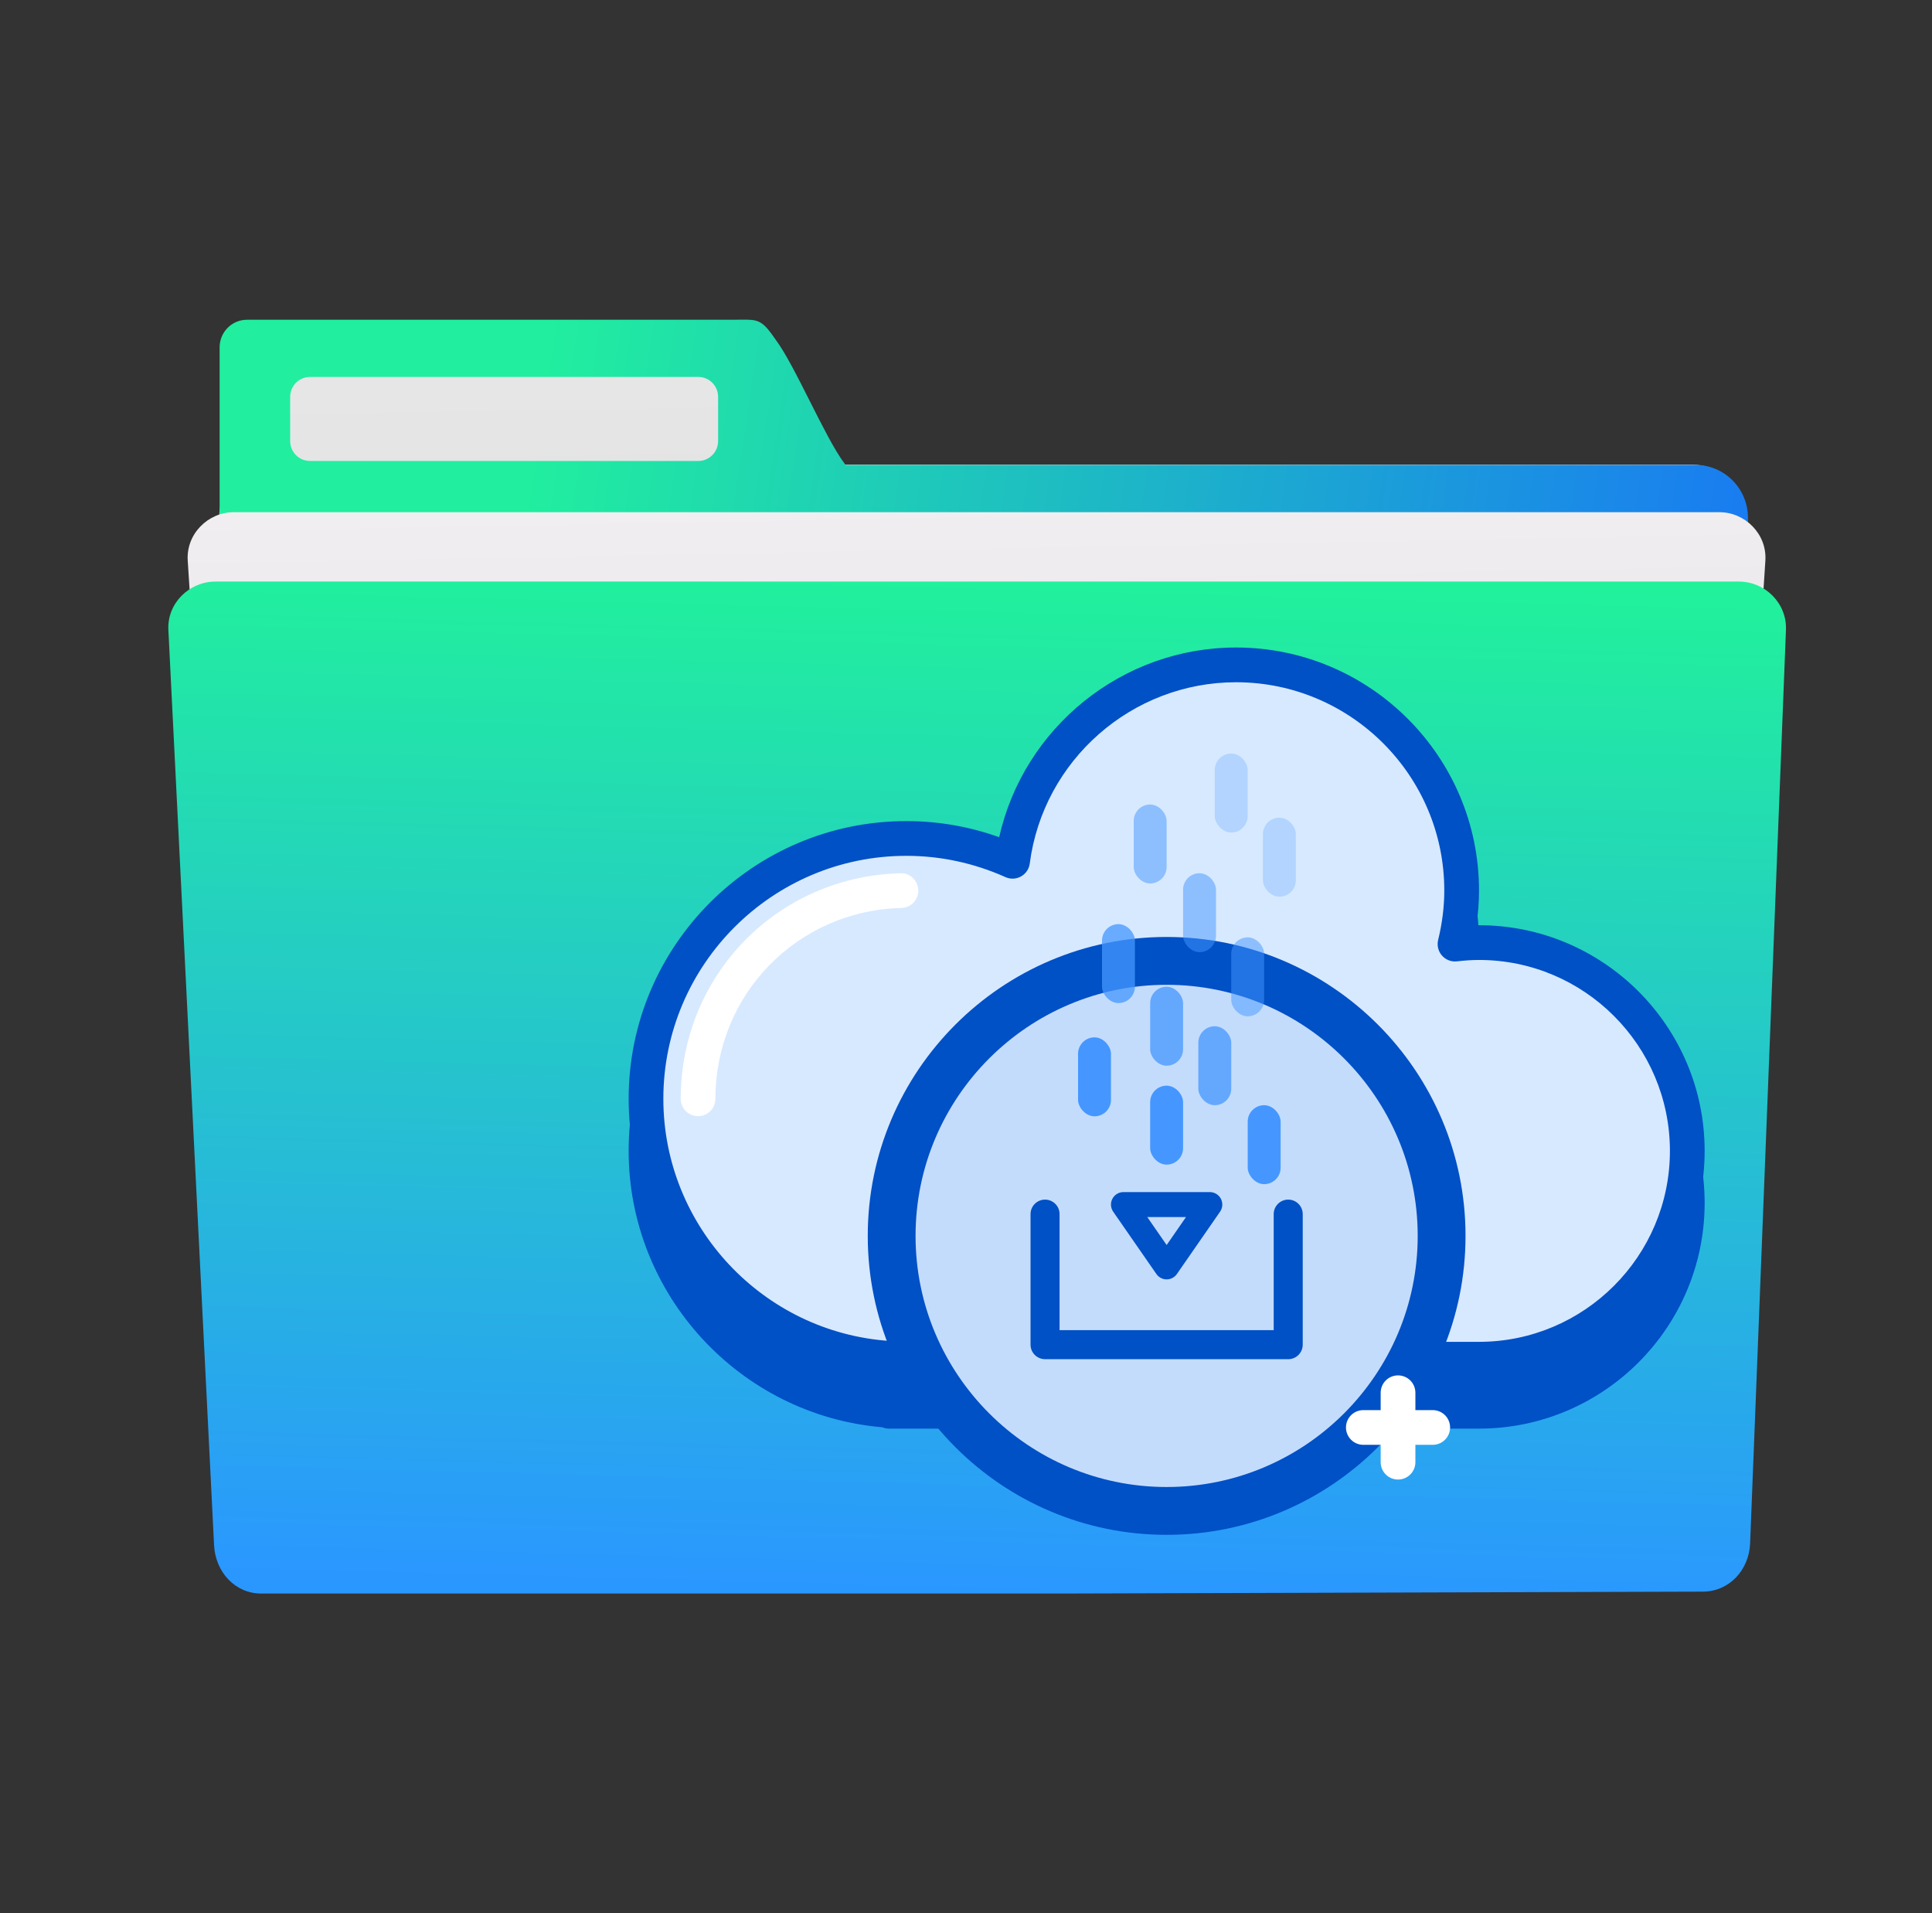 <svg width="101" height="100" viewBox="0 0 101 100" fill="none" xmlns="http://www.w3.org/2000/svg">
<rect x="0" y="0" width="101" height="100" fill="#333333" stroke="none"/>
<path d="M14.221 24.284C12.69 24.284 11.458 25.519 11.458 27.05V80.266C11.458 81.798 12.69 83.033 14.221 83.033H50.068H52.58H88.426C89.958 83.033 91.189 81.798 91.189 80.266V27.05C91.189 25.519 89.958 24.284 88.426 24.284H52.58H50.068H14.221Z" fill="url(#paint0_linear)"/>
<path d="M39.076 16.709C38.862 16.704 38.604 16.713 38.269 16.713H12.917C12.122 16.713 11.481 17.358 11.481 18.158V26.968C11.48 27.002 11.471 27.033 11.471 27.067V80.351C11.471 81.884 12.708 83.121 14.241 83.121H88.613C90.146 83.121 91.379 81.884 91.379 80.351V27.067C91.379 25.533 90.146 24.297 88.613 24.297H44.204C44.178 24.261 44.16 24.242 44.132 24.205C43.108 22.825 41.56 19.102 40.551 17.756C39.944 16.872 39.718 16.726 39.076 16.709L39.076 16.709Z" fill="url(#paint1_linear)"/>
<path d="M16.21 19.701H36.499C37.076 19.701 37.541 20.166 37.541 20.743V23.053C37.541 23.63 37.076 24.095 36.499 24.095H16.21C15.633 24.095 15.169 23.63 15.169 23.053V20.743C15.169 20.166 15.633 19.701 16.21 19.701V19.701Z" fill="url(#paint2_linear)"/>
<path d="M12.213 26.772C10.883 26.772 9.723 27.905 9.814 29.303L12.964 77.983C13.054 79.381 14.033 80.514 15.363 80.514H46.492H55.611H86.74C88.07 80.514 89.049 79.381 89.139 77.983L92.289 29.303C92.379 27.905 91.22 26.772 89.89 26.772H55.611H46.492H12.213Z" fill="url(#paint3_linear)"/>
<path opacity="0.3" fill-rule="evenodd" clip-rule="evenodd" d="M15.119 30.535C13.091 30.535 11.458 32.13 11.458 34.111L13.979 74.749V75.977C13.979 76.984 14.808 77.794 15.839 77.794H86.161C87.192 77.794 88.022 76.984 88.022 75.977L90.542 34.111C90.542 32.13 88.909 30.535 86.881 30.535H15.119H15.119Z" fill="black"/>
<path d="M11.262 30.398C9.898 30.398 8.732 31.527 8.802 32.922L11.191 80.768C11.261 82.163 12.288 83.292 13.652 83.292H46.267H55.617L89.032 83.192C90.396 83.188 91.437 82.064 91.492 80.668L93.365 32.922C93.42 31.526 92.269 30.398 90.905 30.398H55.758H46.408L11.262 30.398Z" fill="url(#paint4_linear)"/>
<g clip-path="url(#clip0)">
<path d="M76.865 73.765H77.319C83.332 73.765 88.206 68.891 88.206 62.878C88.206 56.865 83.332 51.991 77.319 51.991C76.894 51.991 76.476 52.021 76.064 52.069C76.283 51.169 76.412 50.236 76.412 49.269C76.412 42.755 71.131 37.475 64.618 37.475C58.623 37.475 53.685 41.95 52.933 47.74C51.236 46.98 49.36 46.547 47.38 46.547C39.864 46.547 33.771 52.64 33.771 60.156C33.771 67.365 39.381 73.25 46.472 73.719V73.765H76.865Z" fill="#0050C6"/>
<path d="M77.319 74.672H46.472C46.349 74.672 46.231 74.647 46.123 74.602C38.664 73.96 32.864 67.67 32.864 60.156C32.864 52.152 39.376 45.64 47.38 45.64C49.043 45.64 50.672 45.923 52.235 46.482C53.519 40.756 58.651 36.567 64.618 36.567C71.621 36.567 77.319 42.265 77.319 49.269C77.319 49.865 77.273 50.472 77.182 51.084C77.228 51.084 77.274 51.083 77.319 51.083C83.823 51.083 89.114 56.374 89.114 62.878C89.114 69.381 83.823 74.672 77.319 74.672V74.672ZM46.757 72.858H77.319C82.822 72.858 87.299 68.381 87.299 62.878C87.299 57.375 82.822 52.898 77.319 52.898C76.966 52.898 76.589 52.922 76.168 52.97C75.877 53.003 75.58 52.892 75.384 52.669C75.187 52.447 75.113 52.142 75.182 51.854C75.396 50.977 75.504 50.107 75.504 49.269C75.504 43.266 70.621 38.382 64.618 38.382C59.17 38.382 54.534 42.455 53.833 47.857C53.797 48.141 53.627 48.392 53.376 48.532C53.128 48.672 52.825 48.687 52.563 48.568C50.913 47.829 49.169 47.455 47.38 47.455C40.376 47.455 34.678 53.152 34.678 60.156C34.678 66.814 39.885 72.374 46.532 72.814C46.61 72.819 46.686 72.834 46.757 72.858Z" fill="#0050C6"/>
<path d="M76.865 71.043H77.319C83.332 71.043 88.206 66.169 88.206 60.156C88.206 54.143 83.332 49.269 77.319 49.269C76.894 49.269 76.476 49.3 76.064 49.347C76.283 48.448 76.412 47.514 76.412 46.547C76.412 40.033 71.131 34.753 64.618 34.753C58.623 34.753 53.685 39.229 52.933 45.018C51.236 44.258 49.36 43.825 47.38 43.825C39.864 43.825 33.771 49.918 33.771 57.434C33.771 64.644 39.381 70.528 46.472 70.997V71.043H76.865Z" fill="#D7E9FF"/>
<path d="M77.319 71.951H46.472C46.349 71.951 46.231 71.926 46.123 71.881C38.664 71.238 32.864 64.948 32.864 57.434C32.864 49.43 39.376 42.918 47.38 42.918C49.043 42.918 50.672 43.201 52.235 43.76C53.519 38.034 58.651 33.845 64.618 33.845C71.621 33.845 77.319 39.543 77.319 46.547C77.319 47.143 77.273 47.75 77.182 48.362C77.228 48.362 77.274 48.361 77.319 48.361C83.823 48.361 89.114 53.653 89.114 60.156C89.114 66.659 83.823 71.951 77.319 71.951V71.951ZM46.757 70.136H77.319C82.822 70.136 87.299 65.659 87.299 60.156C87.299 54.653 82.822 50.176 77.319 50.176C76.966 50.176 76.589 50.2 76.168 50.248C75.877 50.285 75.58 50.17 75.384 49.947C75.187 49.725 75.113 49.42 75.182 49.132C75.396 48.255 75.504 47.385 75.504 46.547C75.504 40.544 70.621 35.66 64.618 35.66C59.17 35.66 54.534 39.733 53.833 45.135C53.797 45.419 53.627 45.67 53.376 45.81C53.128 45.95 52.825 45.965 52.563 45.846C50.913 45.108 49.169 44.733 47.38 44.733C40.376 44.733 34.678 50.43 34.678 57.434C34.678 64.092 39.885 69.652 46.532 70.092C46.61 70.097 46.686 70.112 46.757 70.136Z" fill="#0050C6"/>
<path d="M74.53 64.599C74.53 72.078 68.468 78.14 60.988 78.14C53.51 78.14 47.447 72.078 47.447 64.599C47.447 57.12 53.51 51.057 60.988 51.057C68.468 51.057 74.53 57.12 74.53 64.599Z" fill="#C3DCFC"/>
<path d="M60.988 80.224C52.373 80.224 45.364 73.214 45.364 64.599C45.364 55.983 52.373 48.974 60.988 48.974C69.604 48.974 76.614 55.983 76.614 64.599C76.614 73.214 69.604 80.224 60.988 80.224ZM60.988 51.474C53.752 51.474 47.863 57.362 47.863 64.599C47.863 71.836 53.752 77.724 60.988 77.724C68.225 77.724 74.114 71.836 74.114 64.599C74.114 57.362 68.225 51.474 60.988 51.474V51.474Z" fill="#0050C6"/>
<path d="M36.493 58.341C35.992 58.341 35.586 57.935 35.586 57.434C35.586 50.986 40.633 45.807 47.076 45.644C47.55 45.608 47.994 46.027 48.006 46.528C48.019 47.029 47.623 47.445 47.123 47.458C41.671 47.596 37.4 51.978 37.4 57.434C37.4 57.935 36.994 58.341 36.493 58.341Z" fill="white"/>
<path d="M73.085 77.334C72.584 77.334 72.178 76.928 72.178 76.427V72.797C72.178 72.296 72.584 71.89 73.085 71.89C73.587 71.89 73.993 72.296 73.993 72.797V76.427C73.993 76.928 73.587 77.334 73.085 77.334V77.334Z" fill="white"/>
<path d="M74.9 75.519H71.271C70.77 75.519 70.364 75.113 70.364 74.612C70.364 74.111 70.77 73.705 71.271 73.705H74.9C75.401 73.705 75.807 74.111 75.807 74.612C75.807 75.113 75.401 75.519 74.9 75.519Z" fill="white"/>
<path d="M67.345 71.043H54.633C54.214 71.043 53.874 70.703 53.874 70.285V63.46C53.874 63.041 54.214 62.702 54.633 62.702C55.052 62.702 55.391 63.041 55.391 63.46V69.526H66.586V63.46C66.586 63.041 66.926 62.702 67.345 62.702C67.764 62.702 68.103 63.041 68.103 63.46V70.285C68.103 70.703 67.764 71.043 67.345 71.043Z" fill="#0050C6"/>
<path d="M60.989 66.872C60.775 66.872 60.575 66.767 60.453 66.591L58.194 63.332C58.056 63.133 58.041 62.873 58.153 62.658C58.266 62.444 58.488 62.309 58.73 62.309H63.247C63.489 62.309 63.712 62.444 63.824 62.658C63.936 62.873 63.921 63.133 63.783 63.332L61.525 66.591C61.402 66.767 61.202 66.872 60.989 66.872ZM59.975 63.613L60.989 65.076L62.002 63.613H59.975Z" fill="#0050C6"/>
<rect x="60.127" y="56.746" width="1.721" height="4.127" rx="0.86" fill="#4597FF"/>
<rect x="62.645" y="53.64" width="1.721" height="4.127" rx="0.86" fill="#4597FF" fill-opacity="0.75"/>
<rect x="65.227" y="57.767" width="1.721" height="4.127" rx="0.86" fill="#4597FF"/>
<rect x="57.61" y="48.303" width="1.721" height="4.127" rx="0.86" fill="#4597FF" fill-opacity="0.75"/>
<rect x="59.267" y="42.05" width="1.721" height="4.127" rx="0.86" fill="#4597FF" fill-opacity="0.5"/>
<rect x="64.366" y="48.993" width="1.721" height="4.127" rx="0.86" fill="#4597FF" fill-opacity="0.5"/>
<rect x="66.023" y="42.74" width="1.721" height="4.127" rx="0.86" fill="#4597FF" fill-opacity="0.25"/>
<rect x="61.848" y="45.642" width="1.721" height="4.127" rx="0.86" fill="#4597FF" fill-opacity="0.5"/>
<rect x="63.505" y="39.388" width="1.721" height="4.127" rx="0.86" fill="#4597FF" fill-opacity="0.25"/>
<rect x="56.358" y="54.221" width="1.721" height="4.127" rx="0.86" fill="#4597FF"/>
<rect x="60.127" y="51.576" width="1.721" height="4.127" rx="0.86" fill="#4597FF" fill-opacity="0.75"/>
</g>
<defs>
<linearGradient id="paint0_linear" x1="46.627" y1="82.433" x2="46.429" y2="24.884" gradientUnits="userSpaceOnUse">
<stop stop-color="#CCCCCC"/>
<stop offset="1" stop-color="#E6E6E6"/>
</linearGradient>
<linearGradient id="paint1_linear" x1="91.379" y1="26.712" x2="28.764" y2="17.302" gradientUnits="userSpaceOnUse">
<stop stop-color="#197CF1"/>
<stop offset="1" stop-color="#21EE9F"/>
</linearGradient>
<linearGradient id="paint2_linear" x1="38.14" y1="82.821" x2="37.241" y2="20.1" gradientUnits="userSpaceOnUse">
<stop stop-color="#CCCCCC"/>
<stop offset="1" stop-color="#E6E6E6"/>
</linearGradient>
<linearGradient id="paint3_linear" x1="35.486" y1="83.158" x2="34.309" y2="19.819" gradientUnits="userSpaceOnUse">
<stop stop-color="#CCCCCC"/>
<stop offset="1" stop-color="#F5F2F5"/>
</linearGradient>
<linearGradient id="paint4_linear" x1="46.379" y1="83.133" x2="47.932" y2="24.455" gradientUnits="userSpaceOnUse">
<stop stop-color="#2A97FF"/>
<stop offset="1" stop-color="#20FA91"/>
</linearGradient>
<clipPath id="clip0">
<rect x="32.864" y="30.224" width="56.25" height="56.25" fill="white"/>
</clipPath>
</defs>
</svg>
